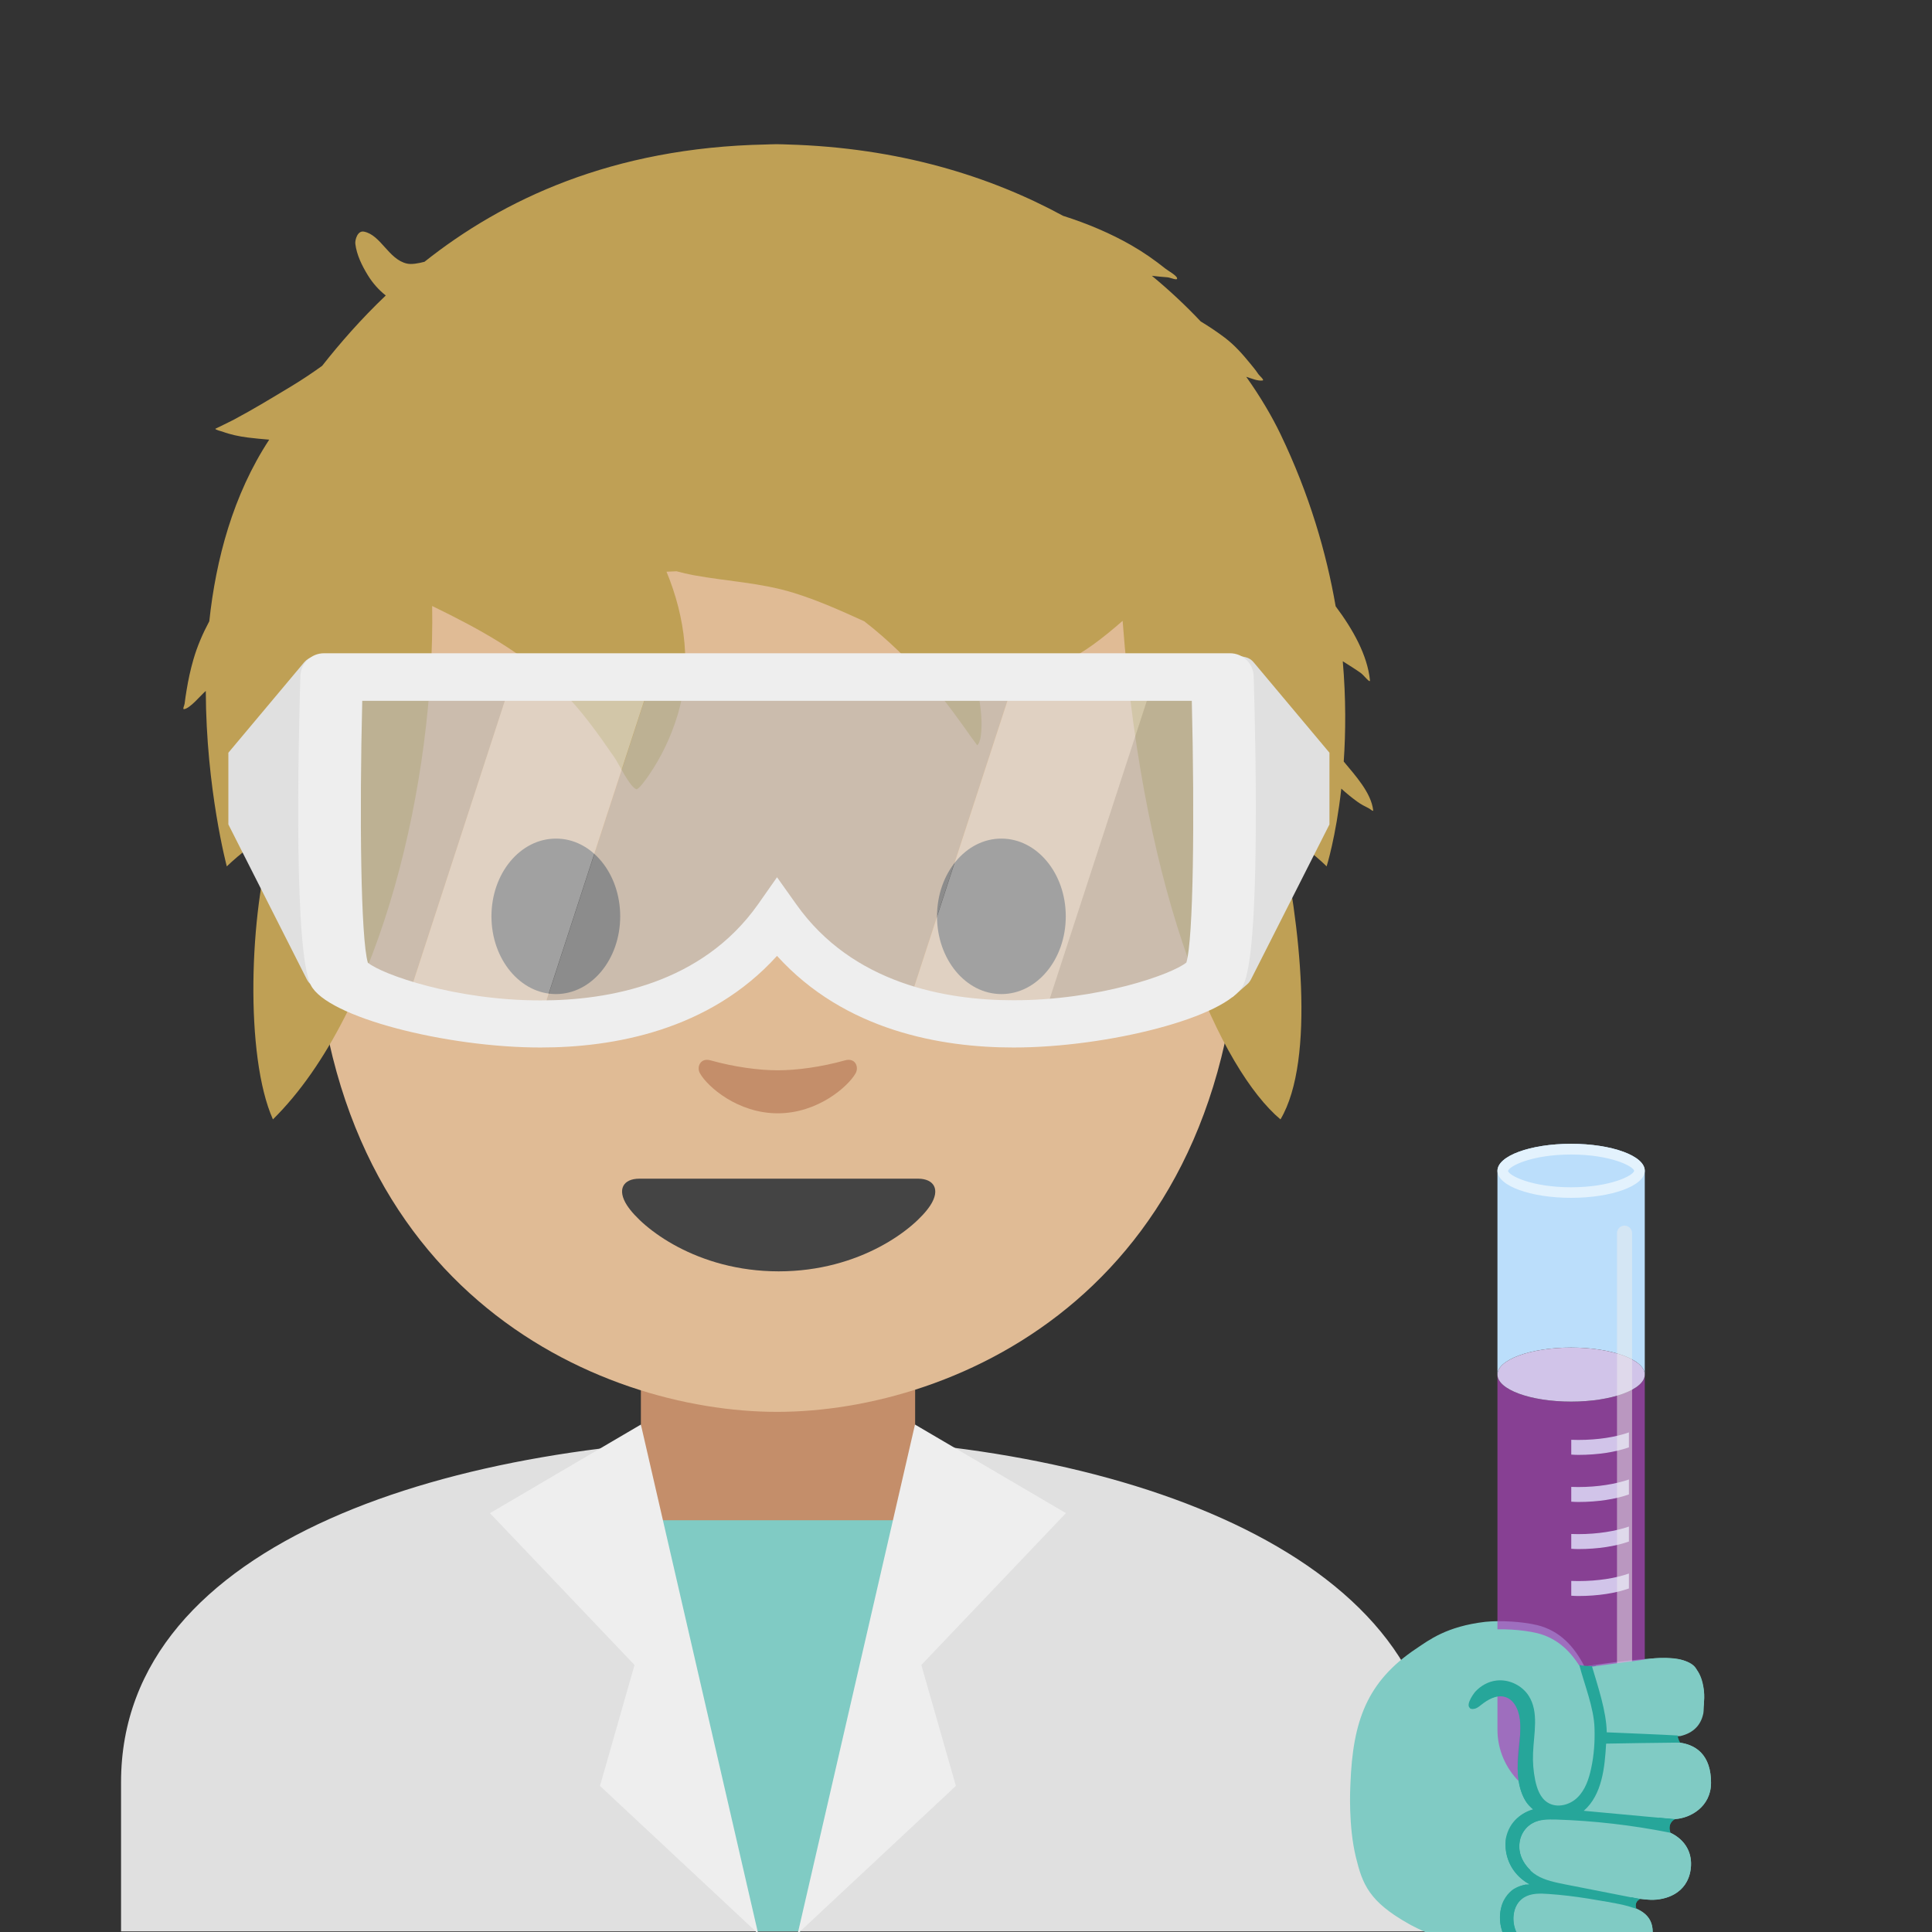 <?xml version='1.0' encoding='UTF-8'?>
<svg xmlns="http://www.w3.org/2000/svg" xmlns:xlink="http://www.w3.org/1999/xlink" xmlns:serif="http://www.serif.com/" viewBox="0 0 128 128" version="1.1" xml:space="preserve" style="fill-rule:evenodd;clip-rule:evenodd;stroke-linejoin:round;stroke-miterlimit:2;">
    <rect x="0" y="0" width="128" height="128" fill="#333333" stroke="none"/>
    <path d="M8.02,118.07L8.02,127.96L95.16,127.96L95.16,118.07C95.16,102.9 73.77,95.2 51.92,95.23C30.2,95.25 8.02,102.01 8.02,118.07Z" style="fill:rgb(224,224,224);fill-rule:nonzero;"/>
    <path d="M60.63,90.23L42.46,90.23L42.46,99.82C42.46,104.16 46.16,107.68 50.72,107.68L52.37,107.68C56.93,107.68 60.63,104.16 60.63,99.82L60.63,90.23Z" style="fill:#c48e6a;fill-rule:nonzero;"/>
    <path d="M51.48,13.55C27.13,13.55 20.76,32.42 20.76,58.94C20.76,85.45 39.65,93.54 51.48,93.54C63.31,93.54 82.2,85.45 82.2,58.94C82.2,32.43 75.83,13.55 51.48,13.55Z" style="fill:#e0bb95;fill-rule:nonzero;"/>
    <g transform="matrix(1.983,0,0,1.983,-158.409,-37.74)">
        <path d="M94.066,27.778C96.675,25.707 100.329,23.961 105.476,23.859C105.476,23.859 105.721,23.849 105.834,23.849C105.936,23.849 106.191,23.859 106.191,23.859C109.911,23.964 112.963,24.918 115.402,26.243C116.216,26.5 116.997,26.834 117.673,27.221C118.084,27.456 118.457,27.717 118.827,28.012C118.903,28.073 119.184,28.228 119.209,28.321C119.238,28.425 118.994,28.305 118.886,28.296C118.731,28.283 118.574,28.272 118.419,28.252L118.368,28.246C118.971,28.744 119.515,29.258 120,29.772C120.271,29.935 120.539,30.114 120.804,30.314C121.132,30.562 121.401,30.867 121.659,31.184C121.748,31.294 121.84,31.401 121.917,31.52C121.966,31.595 122.148,31.735 122.06,31.745C121.896,31.764 121.698,31.677 121.52,31.62C122.01,32.31 122.39,32.964 122.665,33.536C123.633,35.551 124.199,37.503 124.508,39.288C125.092,40.069 125.567,40.92 125.654,41.756C125.668,41.885 125.453,41.592 125.348,41.517C125.153,41.377 124.947,41.255 124.746,41.124C124.854,42.375 124.844,43.507 124.778,44.475C125.148,44.925 125.697,45.513 125.762,46.106C125.767,46.16 125.663,46.061 125.615,46.037C125.48,45.97 125.357,45.907 125.234,45.818C125.048,45.683 124.867,45.537 124.697,45.38C124.515,47.006 124.206,47.978 124.206,47.978C124.206,47.978 123.992,47.754 123.584,47.437C123.145,47.1 122.665,46.906 122.665,46.906C123.306,49.8 123.851,54.429 122.665,56.431C120.735,54.812 118.108,49.269 117.391,39.774C116.735,40.348 116.068,40.864 115.492,41.108C115.534,41.282 115.575,41.456 115.63,41.619C115.693,41.806 115.767,41.99 115.858,42.164C115.907,42.256 116.121,42.448 116.018,42.432C115.768,42.394 115.388,42.01 115.166,41.873C114.718,41.595 114.247,41.364 113.749,41.208C113.257,41.177 112.766,41.13 112.283,41.047C112.464,41.653 112.611,42.271 112.664,42.901C112.683,43.125 112.706,43.776 112.534,43.933C112.534,43.933 112.37,43.713 112.357,43.694C112.245,43.534 112.131,43.375 112.017,43.217C111.69,42.765 111.364,42.316 110.987,41.903C110.287,41.135 109.563,40.41 108.76,39.79C107.985,39.438 107.209,39.088 106.389,38.836C105.299,38.5 104.178,38.454 103.065,38.251C102.871,38.215 102.678,38.17 102.487,38.118C102.375,38.122 102.263,38.127 102.152,38.133C102.787,39.669 103,41.371 102.51,42.961C102.292,43.667 101.971,44.34 101.551,44.947C101.52,44.992 101.219,45.432 101.139,45.399C100.91,45.303 100.565,44.561 100.421,44.352C99.882,43.567 99.309,42.759 98.629,42.086C97.378,40.845 95.87,40.03 94.322,39.278C94.417,45.039 92.655,52.822 89.002,56.431C88.06,54.319 88.205,49.505 89.002,46.906C89.002,46.906 88.512,47.1 88.084,47.437C87.686,47.754 87.461,47.978 87.461,47.978C87.461,47.978 86.769,45.388 86.759,42.115C86.575,42.277 86.243,42.692 86.034,42.725C85.973,42.735 86.045,42.601 86.052,42.539C86.069,42.39 86.093,42.241 86.117,42.093C86.173,41.748 86.247,41.406 86.344,41.07C86.474,40.618 86.659,40.195 86.876,39.788C87.097,37.721 87.669,35.566 88.878,33.721C88.632,33.702 88.393,33.677 88.167,33.65C87.877,33.614 87.587,33.553 87.313,33.452C87.277,33.439 87.088,33.396 87.076,33.358C87.076,33.358 87.599,33.105 87.679,33.062C88.34,32.711 88.992,32.314 89.634,31.927C89.969,31.724 90.31,31.497 90.647,31.254C91.238,30.503 91.939,29.698 92.772,28.904C92.544,28.723 92.341,28.501 92.171,28.224C91.979,27.91 91.799,27.548 91.755,27.177C91.74,27.051 91.827,26.729 92.041,26.77C92.608,26.879 92.864,27.699 93.479,27.838C93.635,27.873 93.855,27.833 94.066,27.778Z" style="fill:#bfa055;fill-rule:nonzero;"/>
    </g>
    <path d="M60.82,78.09L42.36,78.09C41.3,78.09 40.85,78.8 41.55,79.87C42.53,81.36 46.16,84.23 51.59,84.23C57.02,84.23 60.65,81.36 61.63,79.87C62.33,78.8 61.87,78.09 60.82,78.09Z" style="fill:rgb(68,68,68);fill-rule:nonzero;"/>
    <g>
        <path d="M41.09,60.71C41.09,63.55 39.19,65.86 36.83,65.86C34.48,65.86 32.56,63.56 32.56,60.71C32.56,57.86 34.47,55.56 36.83,55.56C39.19,55.55 41.09,57.86 41.09,60.71M62.08,60.71C62.08,63.55 63.98,65.86 66.35,65.86C68.7,65.86 70.61,63.56 70.61,60.71C70.61,57.86 68.7,55.56 66.35,55.56C63.99,55.55 62.08,57.86 62.08,60.71" style="fill:rgb(68,68,68);fill-rule:nonzero;"/>
    </g>
    <path d="M55.99,70.25C54.42,70.69 52.79,70.91 51.53,70.91C50.27,70.91 48.64,70.69 47.07,70.25C46.4,70.06 46.13,70.7 46.38,71.12C46.88,72 48.88,73.76 51.53,73.76C54.18,73.76 56.18,71.99 56.68,71.12C56.93,70.69 56.66,70.06 55.99,70.25Z" style="fill:#c48e6a;fill-rule:nonzero;"/>
    <path d="M42.77,100.72L60.2,100.72L53.05,127.96L50.07,127.96L42.77,100.72Z" style="fill:rgb(128,203,196);fill-rule:nonzero;"/>
    <path d="M42.46,94.38L32.46,100.25L42.04,110.31L39.75,118.32L50.23,128.11L42.46,94.38ZM60.62,94.38L70.62,100.25L61.04,110.31L63.33,118.32L52.85,128.11L60.62,94.38Z" style="fill:rgb(238,238,238);fill-rule:nonzero;"/>
    <path d="M21.56,66.07L20.59,65.22C20.48,65.13 20.39,65.01 20.32,64.87L15.13,54.62L15.13,49.87L20.16,43.87C20.31,43.7 20.49,43.58 20.69,43.54L21.43,43.38L21.56,66.07ZM81.65,66.07L82.62,65.22C82.73,65.13 82.82,65.01 82.89,64.87L88.08,54.62L88.08,49.87L83.05,43.87C82.914,43.705 82.728,43.589 82.52,43.54L81.78,43.38L81.65,66.07Z" style="fill:rgb(224,224,224);fill-rule:nonzero;"/>
    <path d="M29.67,67.22C29.42,67.17 29.17,67.12 28.93,67.06C29.17,67.12 29.42,67.17 29.67,67.22ZM62.28,67.39C61.92,67.32 61.57,67.25 61.21,67.16C61.57,67.24 61.92,67.32 62.28,67.39ZM30.7,67.41C30.46,67.37 30.22,67.33 29.99,67.28C30.22,67.32 30.46,67.37 30.7,67.41ZM34.11,67.78C33.85,67.77 33.59,67.75 33.34,67.73C33.6,67.75 33.86,67.77 34.11,67.78ZM32.91,67.69C32.67,67.67 32.43,67.64 32.19,67.62C32.43,67.65 32.67,67.67 32.91,67.69ZM61.16,67.14C60.8,67.05 60.45,66.96 60.1,66.85C60.45,66.96 60.81,67.06 61.16,67.14ZM65.65,67.79C65.3,67.77 64.95,67.75 64.61,67.71C64.96,67.75 65.3,67.77 65.65,67.79ZM66.78,67.83C66.44,67.83 66.09,67.82 65.74,67.8L66.78,67.83Z" style="fill:rgb(110,188,197);fill-rule:nonzero;"/>
    <path d="M67.25,44.85L43.2,44.85L35.71,67.83C41.39,67.85 47.65,66.23 51.48,60.82C53.72,63.98 56.79,65.84 60.08,66.84L67.25,44.85Z" style="fill:rgb(189,189,189);fill-opacity:0.6;fill-rule:nonzero;"/>
    <path d="M67.89,67.82C67.55,67.83 67.2,67.83 66.86,67.83C67.21,67.83 67.55,67.83 67.89,67.82Z" style="fill:rgb(110,188,197);fill-rule:nonzero;"/>
    <path d="M80.49,44.85L76.49,44.85L69.02,67.77C74.71,67.42 79.46,65.57 79.96,64.56C81.01,62.47 80.49,44.85 80.49,44.85Z" style="fill:rgb(189,189,189);fill-opacity:0.6;fill-rule:nonzero;"/>
    <path d="M63.4,67.57C63.04,67.52 62.69,67.46 62.33,67.39C62.69,67.47 63.05,67.52 63.4,67.57ZM64.53,67.71C64.18,67.68 63.82,67.64 63.47,67.59L64.53,67.71Z" style="fill:rgb(110,188,197);fill-rule:nonzero;"/>
    <path d="M33.96,44.85L22.47,44.85C22.47,44.85 21.95,62.47 22.99,64.56C23.29,65.16 25.12,66.07 27.76,66.78C27.46,66.7 27.17,66.62 26.89,66.53L33.96,44.85Z" style="fill:rgb(189,189,189);fill-opacity:0.6;fill-rule:nonzero;"/>
    <path d="M35.65,67.83L35.71,67.83L35.65,67.83ZM29.99,67.28L29.67,67.22L29.99,67.28ZM28.93,67.06C28.85,67.04 28.77,67.03 28.7,67.01C28.77,67.03 28.85,67.04 28.93,67.06ZM27.89,66.81L27.77,66.78L27.89,66.81ZM31.08,67.47L30.7,67.41C30.82,67.43 30.95,67.45 31.08,67.47ZM33.34,67.73C33.19,67.72 33.05,67.7 32.91,67.69C33.05,67.71 33.2,67.72 33.34,67.73ZM32.19,67.62C32.05,67.6 31.91,67.58 31.78,67.57C31.92,67.58 32.05,67.6 32.19,67.62ZM34.52,67.81C34.38,67.8 34.25,67.79 34.12,67.79C34.25,67.79 34.38,67.8 34.52,67.81Z" style="fill:rgb(249,245,237);fill-rule:nonzero;"/>
    <path d="M33.96,44.85L26.9,66.53C27.18,66.62 27.47,66.7 27.77,66.78L27.89,66.81C28.15,66.88 28.42,66.94 28.69,67.01C28.77,67.03 28.84,67.05 28.92,67.06C29.16,67.11 29.41,67.17 29.66,67.22C29.76,67.24 29.87,67.26 29.98,67.28C30.21,67.32 30.45,67.37 30.69,67.41L31.07,67.47C31.3,67.51 31.54,67.54 31.77,67.57C31.91,67.59 32.04,67.61 32.18,67.62C32.42,67.65 32.66,67.67 32.9,67.69C33.04,67.7 33.19,67.72 33.33,67.73C33.58,67.75 33.84,67.77 34.1,67.78C34.23,67.79 34.37,67.8 34.5,67.8C34.88,67.82 35.25,67.83 35.64,67.83L35.7,67.83L43.19,44.85L33.96,44.85Z" style="fill:rgb(224,224,224);fill-opacity:0.6;fill-rule:nonzero;"/>
    <path d="M66.86,67.83L66.78,67.83L66.86,67.83ZM69.02,67.77L69,67.77L69.02,67.77ZM67.96,67.82L67.89,67.82L67.96,67.82ZM65.74,67.79C65.71,67.79 65.68,67.79 65.65,67.78C65.68,67.79 65.71,67.79 65.74,67.79ZM61.21,67.16C61.19,67.16 61.18,67.15 61.16,67.15C61.18,67.15 61.19,67.15 61.21,67.16ZM62.34,67.4C62.32,67.4 62.3,67.39 62.28,67.39C62.3,67.39 62.32,67.39 62.34,67.4ZM64.61,67.71C64.58,67.71 64.56,67.7 64.53,67.7C64.56,67.71 64.58,67.71 64.61,67.71ZM63.47,67.58C63.45,67.58 63.43,67.57 63.4,67.57C63.43,67.58 63.45,67.58 63.47,67.58Z" style="fill:rgb(249,245,237);fill-rule:nonzero;"/>
    <path d="M67.26,44.85L60.09,66.84L60.1,66.84C60.45,66.95 60.8,67.04 61.16,67.13C61.18,67.13 61.19,67.14 61.21,67.14C61.57,67.23 61.92,67.3 62.28,67.37C62.3,67.37 62.32,67.38 62.34,67.38C62.7,67.45 63.05,67.5 63.41,67.56C63.43,67.56 63.45,67.57 63.48,67.57C63.83,67.62 64.19,67.66 64.54,67.69C64.57,67.69 64.59,67.7 64.62,67.7C64.97,67.73 65.32,67.76 65.66,67.78C65.69,67.78 65.72,67.78 65.75,67.79C66.1,67.81 66.44,67.82 66.79,67.82L66.87,67.82C67.22,67.82 67.56,67.82 67.9,67.81L67.97,67.81C68.32,67.8 68.67,67.79 69.01,67.76L69.03,67.76L76.5,44.84L67.26,44.84L67.26,44.85Z" style="fill:rgb(224,224,224);fill-opacity:0.6;fill-rule:nonzero;"/>
    <path d="M67.15,69.4C62.37,69.4 55.98,68.3 51.48,63.33C46.98,68.3 40.59,69.4 35.81,69.4C29.56,69.4 21.65,67.39 20.59,65.26C19.49,63.06 19.74,50.22 19.9,44.8C19.92,43.95 20.62,43.28 21.47,43.28L81.49,43.28C82.34,43.28 83.03,43.95 83.06,44.8C83.22,50.22 83.47,63.05 82.37,65.26C81.31,67.39 73.4,69.4 67.15,69.4ZM51.48,58.12L52.76,59.92C56.48,65.17 62.64,66.27 67.15,66.27C72.81,66.27 77.65,64.55 78.6,63.77C79.07,62.23 79.15,54.1 78.96,46.43L24,46.43C23.81,54.07 23.9,62.16 24.37,63.78C25.34,64.57 30.16,66.28 35.82,66.28C40.33,66.28 46.49,65.18 50.21,59.93L51.48,58.12Z" style="fill:rgb(238,238,238);fill-rule:nonzero;"/>
    <g>
        <path d="M101.85,107.67C103.35,108.04 104.31,109.1 104.98,110.42C106.65,110.12 109.53,109.82 110.37,109.84C111.36,109.87 112.67,109.98 112.89,112.01C113.03,113.33 112.53,114.42 110.84,114.58C110.21,114.64 109.56,114.68 108.92,114.71L109.15,115.45C109.74,115.44 110.27,115.42 110.68,115.42C112.39,115.4 113.36,116.31 113.36,118.12C113.36,119.71 111.99,120.46 110.99,120.52C110.46,120.55 108.98,120.47 107.52,120.33L107.37,120.64L107.31,120.73C108.23,120.87 109.11,121.02 109.73,121.13C111.4,121.43 112.2,122.54 112.01,123.86C111.78,125.46 110.35,125.9 109.36,125.87C108.62,125.85 106.02,125.44 104.28,125.07L103.94,125.56C104.06,125.58 104.19,125.6 104.33,125.62C104.35,125.62 104.37,125.63 104.4,125.63L104.75,125.69C104.78,125.69 104.8,125.7 104.83,125.7C104.97,125.72 105.11,125.75 105.25,125.77L105.27,125.77C105.42,125.79 105.57,125.82 105.72,125.85C105.75,125.85 105.78,125.86 105.8,125.86L106.15,125.92C106.2,125.93 106.24,125.94 106.29,125.94C106.39,125.96 106.49,125.98 106.58,125.99L106.73,126.02C106.83,126.04 106.92,126.06 107.01,126.07L107.15,126.1C107.28,126.13 107.42,126.15 107.54,126.18C109.07,126.5 109.65,127.19 109.46,128.4C109.2,130.1 107.49,130.48 106.58,130.39C105.67,130.31 102.61,129.68 101.61,129.24L101.43,129.15L101.08,129.65C96.58,129.35 93.35,127.47 93.35,127.47C90.71,125.99 90.27,124.85 89.83,123.04C89.33,120.98 89.45,118.54 89.47,118.16C89.63,114.06 90.54,111.41 93.85,109.21C94.65,108.68 95.82,107.75 98.41,107.45C99.41,107.35 100.85,107.43 101.85,107.67Z" style="fill:rgb(128,203,196);fill-rule:nonzero;"/>
        <path d="M105.59,114.48C105.59,114.48 105.63,112.42 104.98,110.42L105.7,110.29C105.7,110.29 106.21,111.71 106.39,113.81C106.42,114.15 106.43,114.46 106.43,114.76L107.07,114.72L111.36,114.48C111.36,114.48 111.04,114.54 111.04,115.02C111.04,115.22 111.16,115.35 111.25,115.43C111.07,115.41 110.87,115.39 110.67,115.4L106.41,115.51C106.4,115.63 106.4,115.75 106.39,115.88C106.29,117.62 105.88,119.29 104.91,119.93C108.13,120.31 110.99,120.5 110.99,120.5C110.43,120.73 110.67,121.41 110.67,121.41C108.5,120.82 103.24,120.51 103.24,120.51C101.02,120.32 100.72,121.82 100.72,121.82C100.31,123.63 102.28,124.46 102.28,124.46C102.54,124.61 104.89,125.08 106.57,125.4L108.25,125.71L108.72,125.8C108.67,125.79 108.47,125.78 108.39,126.11C108.35,126.27 108.39,126.38 108.42,126.45C108.17,126.34 107.87,126.24 107.52,126.17C106.73,126.01 104.34,125.62 104.16,125.59L103.56,125.51C101.58,125.25 101.1,125.6 101.1,125.6C100,126.18 100.32,127.58 100.32,127.58C100.56,128.93 102.05,129.35 102.05,129.35C102.62,129.52 105.64,130.25 105.64,130.25L101.07,129.65C100.75,129.55 100.63,129.4 100.45,129.26C98.84,127.94 99.52,126.15 99.52,126.15C99.77,125.46 100.29,125.15 100.29,125.15C100.6,124.96 100.96,124.86 101.33,124.82C99.46,123.83 99.76,121.83 99.76,121.83C100,120.6 100.89,120.08 101.59,119.86C101.53,119.81 101.46,119.76 101.4,119.7C101.4,119.7 100.2,118.91 100.64,115.52C100.79,114.38 100.77,114.22 100.65,113.5C100.65,113.5 100.22,111.96 98.94,112.45C98.94,112.45 98.51,112.56 97.84,113.09C97.84,113.09 97.3,113.51 97.31,112.85C97.31,112.65 97.45,112.29 97.72,111.98C97.72,111.98 98,111.65 98.69,111.46C98.69,111.46 100.48,110.75 101.37,112.54C101.84,113.48 101.75,114.1 101.6,115.06C101.6,115.06 101.32,118.09 102.11,119.06C102.11,119.06 102.89,119.95 104.14,119.4C104.16,119.42 105.85,118.49 105.59,114.48Z" style="fill:rgb(38,166,154);fill-rule:nonzero;"/>
    </g>
    <g>
        <path d="M104.09,92.86C101.39,92.86 99.21,92.06 99.21,91.07L99.21,114.59C99.21,117.267 101.413,119.47 104.09,119.47C106.767,119.47 108.97,117.267 108.97,114.59L108.97,91.07C108.98,92.06 106.79,92.86 104.09,92.86Z" style="fill:rgb(171,71,188);fill-opacity:0.7;fill-rule:nonzero;"/>
        <path d="M104.09,75.78C101.39,75.78 99.21,76.58 99.21,77.57L99.21,91.07C99.21,90.08 101.4,89.28 104.09,89.28C106.79,89.28 108.97,90.08 108.97,91.07L108.97,77.57C108.98,76.58 106.79,75.78 104.09,75.78Z" style="fill:rgb(187,222,251);fill-rule:nonzero;"/>
        <ellipse cx="104.09" cy="91.07" rx="4.88" ry="1.79" style="fill:rgb(209,196,233);"/>
        <path d="M104.09,76.49C106.68,76.49 108.19,77.25 108.27,77.57C108.19,77.9 106.68,78.66 104.09,78.66C101.5,78.66 99.99,77.9 99.91,77.58C99.99,77.25 101.5,76.49 104.09,76.49M104.09,75.78C101.39,75.78 99.21,76.58 99.21,77.57C99.21,78.56 101.4,79.36 104.09,79.36C106.78,79.36 108.97,78.56 108.97,77.57C108.98,76.58 106.79,75.78 104.09,75.78Z" style="fill:rgb(227,242,253);fill-rule:nonzero;"/>
        <path d="M104.56,95.4C104.4,95.4 104.25,95.39 104.1,95.39L104.1,96.37C104.25,96.38 104.4,96.39 104.56,96.39C105.87,96.39 107.05,96.2 107.92,95.89L107.92,94.9C107.05,95.21 105.87,95.4 104.56,95.4ZM104.56,98.52C104.4,98.52 104.25,98.51 104.1,98.51L104.1,99.49C104.25,99.5 104.4,99.51 104.56,99.51C105.87,99.51 107.05,99.32 107.92,99.01L107.92,98.02C107.05,98.32 105.87,98.52 104.56,98.52ZM104.56,101.64C104.4,101.64 104.25,101.63 104.1,101.63L104.1,102.61C104.25,102.62 104.4,102.63 104.56,102.63C105.87,102.63 107.05,102.44 107.92,102.13L107.92,101.14C107.05,101.44 105.87,101.64 104.56,101.64ZM104.56,104.75C104.4,104.75 104.25,104.74 104.1,104.74L104.1,105.72C104.25,105.73 104.4,105.74 104.56,105.74C105.87,105.74 107.05,105.55 107.92,105.24L107.92,104.25C107.05,104.56 105.87,104.75 104.56,104.75Z" style="fill:rgb(209,196,233);fill-rule:nonzero;"/>
        <path d="M107.63,113.58C107.35,113.58 107.13,113.35 107.13,113.08L107.13,81.7C107.13,81.42 107.36,81.2 107.63,81.2C107.91,81.2 108.13,81.43 108.13,81.7L108.13,113.07C108.13,113.35 107.91,113.58 107.63,113.58Z" style="fill:rgb(238,238,238);fill-opacity:0.5;fill-rule:nonzero;"/>
    </g>
    <path d="M110.88,120.51L110.99,120.51C111.98,120.45 113.35,119.7 113.36,118.11C113.36,116.37 112.47,115.47 110.88,115.42L110.81,115.05L111.33,115.02C112.21,114.81 112.67,114.28 112.83,113.6C112.89,113.5 112.91,112.36 112.9,112.23C112.82,111.16 112.43,110.66 112.43,110.66C112.03,109.64 109.57,109.87 109.57,109.87L105.08,110.47C104.92,110.42 104.76,110.37 104.61,110.32C103.96,109.3 103.09,108.51 101.84,108.2C100.84,107.96 99.41,107.88 98.4,108C95.81,108.3 94.64,109.23 93.84,109.76C93.67,109.87 93.53,109.99 93.38,110.11C94.29,111.76 95.67,113.49 97.36,113.2C97.47,112.95 97.65,112.69 97.73,112.6C98.09,112.21 98.59,111.93 99.12,111.87C99.95,111.77 100.81,112.18 101.26,112.88C101.96,113.96 101.15,115.39 101.1,116.68C101.08,117.29 101.58,117.88 101.7,118.48C101.81,119.05 102.03,119.65 102.52,119.96C102.55,119.98 102.6,119.98 102.63,120C102.6,120.1 102.53,120.3 102.45,120.56C102.13,120.58 101.82,120.64 101.55,120.79C100.93,121.13 100.61,121.88 100.69,122.57C100.75,123.08 101.02,123.55 101.4,123.9C101.16,124.68 100.96,125.38 100.86,125.79C100.17,126.32 100.1,127.45 100.58,128.2C101.08,128.99 102,129.42 102.91,129.65C103.82,129.88 104.76,129.96 105.65,130.26C105.6,130.25 105.56,130.25 105.51,130.24C105.96,130.32 106.34,130.38 106.58,130.4C107.48,130.48 109.2,130.1 109.46,128.41C109.61,127.44 109.25,126.81 108.32,126.43C108.25,126.18 108.13,125.9 108.06,125.69C108.23,125.72 108.41,125.76 108.58,125.79C108.91,125.83 109.19,125.86 109.36,125.86C110.35,125.89 111.79,125.45 112.01,123.85C112.16,122.79 111.67,121.88 110.61,121.4C110.22,121.32 109.82,121.26 109.43,121.19C109.59,120.93 109.75,120.67 109.91,120.42L110.88,120.51Z" style="fill:rgb(128,203,196);fill-rule:nonzero;"/>
    <path d="M111.32,115.45C111.18,115.27 111.15,114.98 111.15,114.98L111.12,114.98C110.76,114.95 106.45,114.77 106.45,114.77C106.43,113.38 105.86,111.72 105.47,110.39C105.21,110.36 104.9,110.39 104.63,110.3C104.97,111.61 105.6,113.14 105.64,114.48C105.67,115.38 105.61,116.27 105.42,117.15C105.27,117.86 105.03,118.58 104.51,119.09C103.99,119.6 103.14,119.81 102.53,119.42C102.04,119.11 101.83,118.51 101.71,117.94C101.59,117.34 101.54,116.73 101.57,116.13C101.62,114.84 101.97,113.43 101.28,112.35C100.83,111.65 99.96,111.24 99.14,111.34C98.61,111.4 98.11,111.68 97.75,112.07C97.58,112.26 96.92,113.2 97.6,113.22C97.79,113.22 97.96,113.09 98.11,112.97C98.57,112.6 99.15,112.26 99.72,112.43C100.42,112.64 100.69,113.49 100.72,114.22C100.76,115.22 100.55,116.21 100.55,117.2C100.55,118.2 100.82,119.27 101.59,119.9C100.55,120.13 99.78,121.16 99.75,122.23C99.72,123.3 100.39,124.32 101.32,124.84C100.45,124.86 99.69,125.56 99.46,126.4C99.23,127.24 99.49,128.16 100.02,128.85C100.25,129.15 100.53,129.41 100.87,129.57C100.94,129.6 101.02,129.62 101.1,129.64L101.42,129.18L101.31,129.33L101.09,129.64C101.32,129.71 101.57,129.75 101.81,129.79C101.95,129.81 102.09,129.83 102.24,129.84C103.33,129.98 104.42,130.12 105.51,130.25C105.56,130.26 105.6,130.26 105.65,130.27C104.76,129.97 103.82,129.89 102.91,129.66C102,129.43 101.09,129 100.58,128.21C100.08,127.42 100.17,126.21 100.96,125.72C101.44,125.42 102.03,125.44 102.59,125.48C103.48,125.54 104.36,125.65 105.24,125.79C105.48,125.83 105.72,125.87 105.95,125.91L106.13,125.94C106.18,125.95 106.22,125.96 106.27,125.96C106.37,125.98 106.47,126 106.56,126.01L106.71,126.04C106.81,126.06 106.9,126.08 106.99,126.09L107.13,126.12C107.26,126.15 107.4,126.17 107.52,126.2C107.79,126.26 108.01,126.33 108.22,126.4C108.28,126.42 108.35,126.43 108.41,126.45C108.27,126.22 108.44,125.87 108.7,125.83L108.56,125.8L103.67,124.84C103.03,124.71 102.37,124.58 101.82,124.25C101.22,123.89 100.76,123.27 100.67,122.57C100.58,121.87 100.91,121.12 101.53,120.79C102,120.53 102.56,120.54 103.1,120.55C105.61,120.63 108.12,120.92 110.59,121.41C110.61,121.41 110.64,121.42 110.66,121.42C110.5,121.11 110.66,120.67 110.98,120.53C110.94,120.53 110.9,120.52 110.87,120.52C108.89,120.34 106.91,120.15 104.93,119.97C106.14,118.91 106.32,117.12 106.41,115.52C106.42,115.51 111.12,115.45 111.32,115.45Z" style="fill:rgb(38,166,154);fill-rule:nonzero;"/>
</svg>
